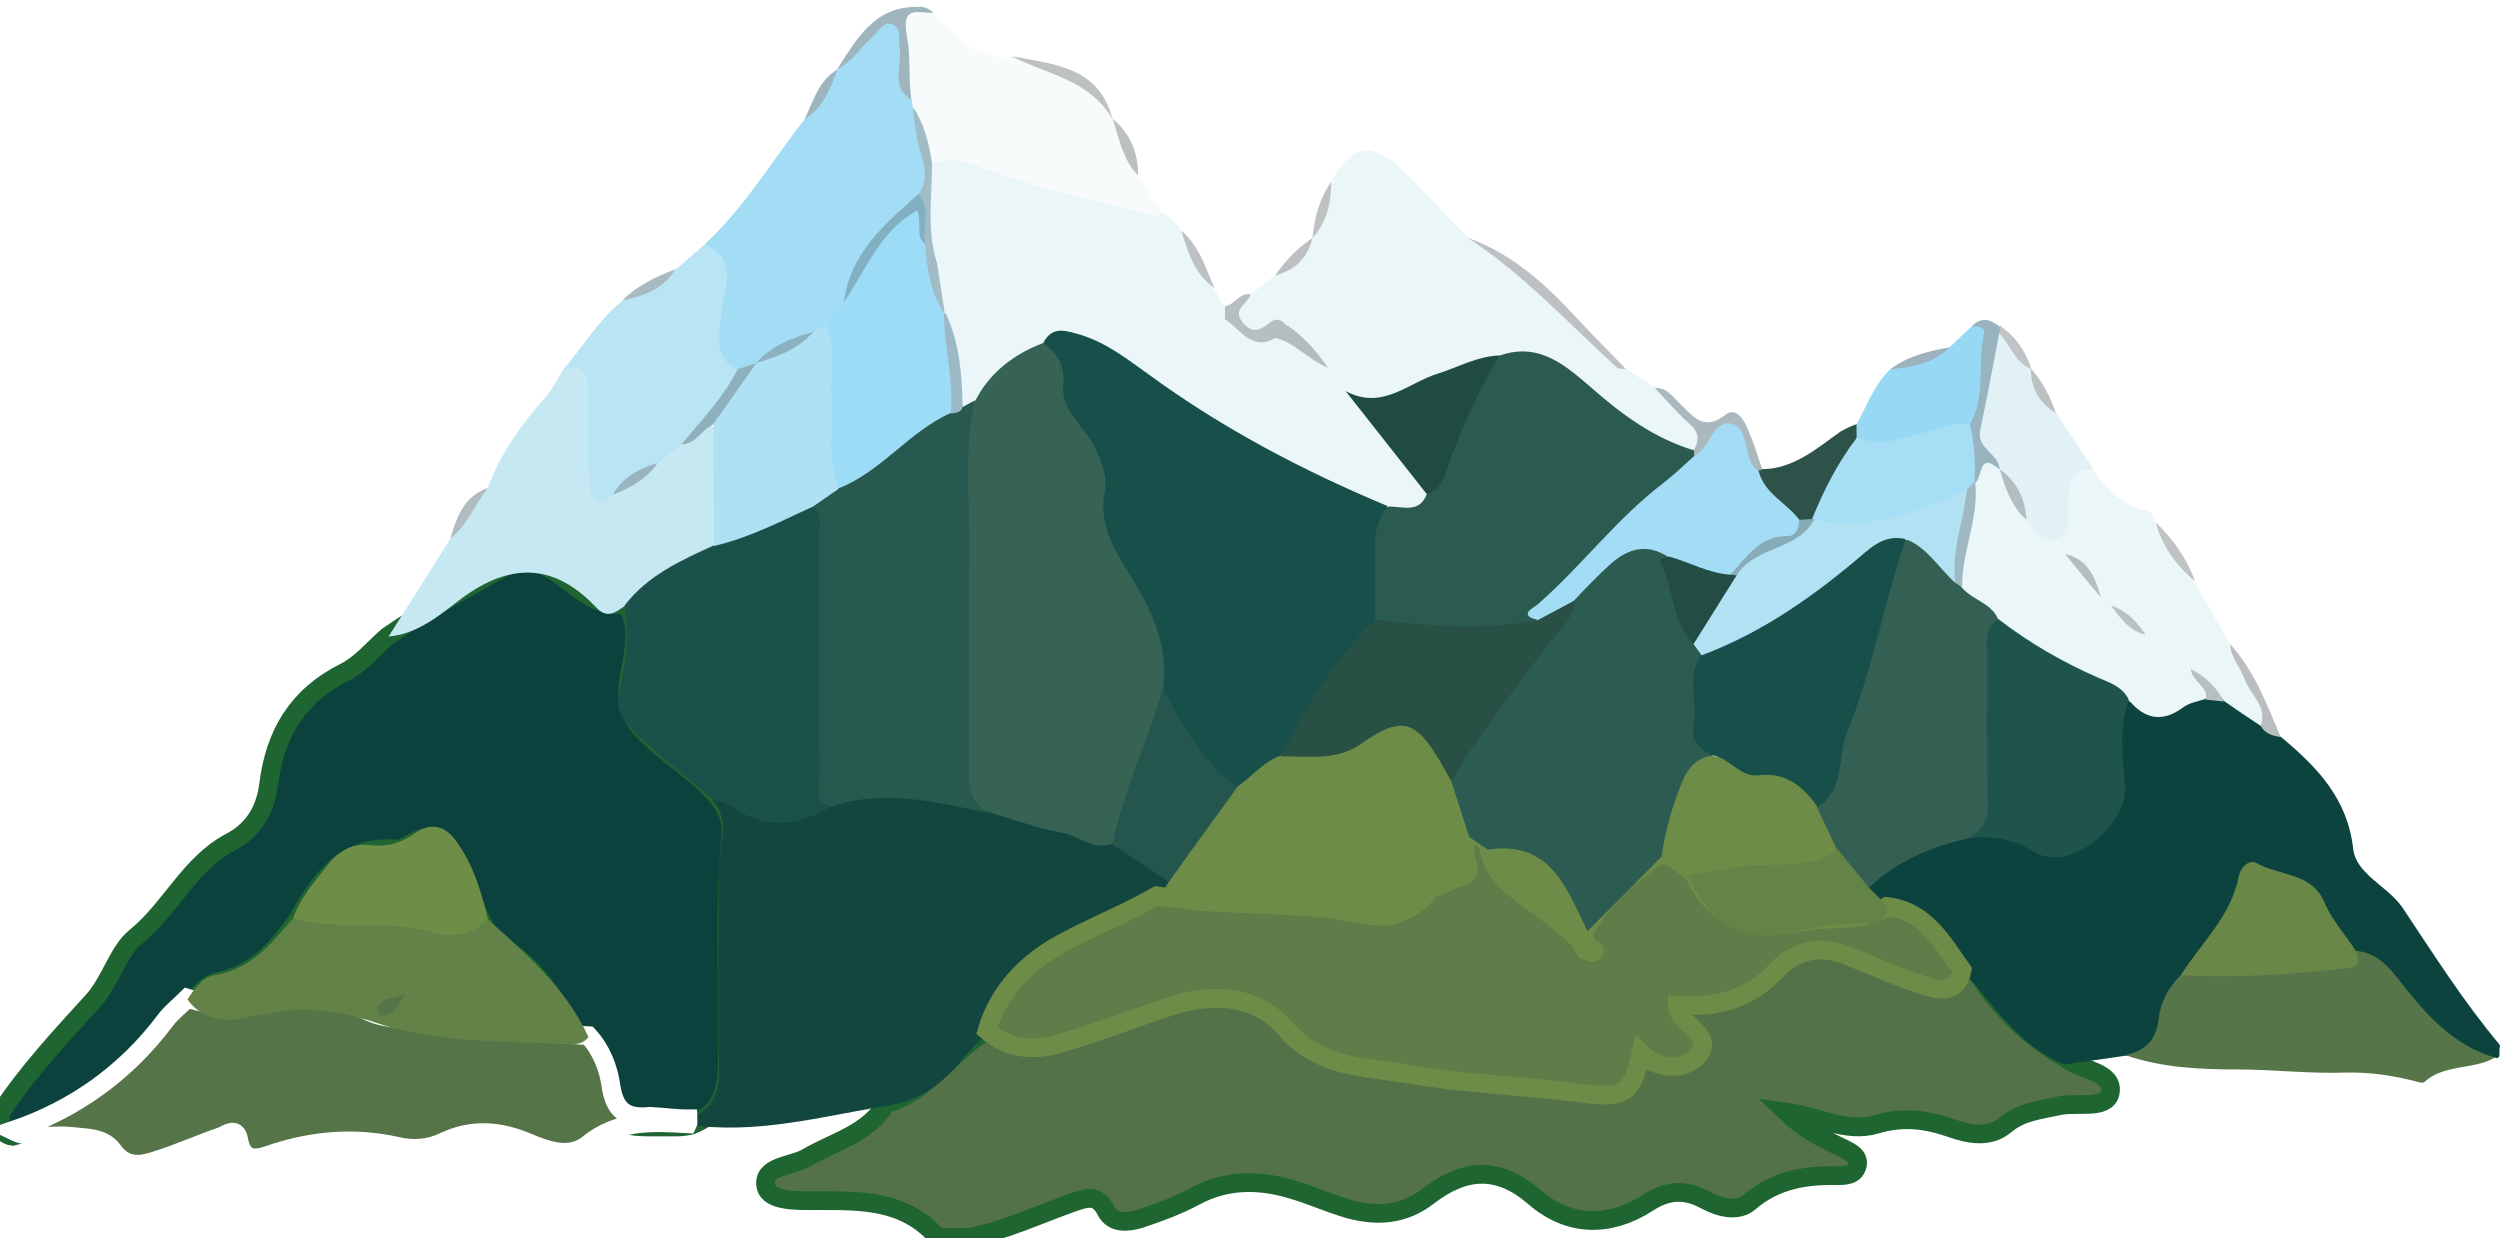 <svg version="1.1" id="mountainView" xmlns="http://www.w3.org/2000/svg" x="0px" y="0px" viewBox="0 0 400.2 198.2">
	<style>
		.mt-path-1 {fill:#537248;}
		.mt-path-1:hover {
		fill:#27594f; 
		transition: all 0.6s;
		}
		
		.mt-path-2 {fill:#0B423D;}
		.mt-path-2:hover {
		fill:#27594f; 
		transition: all 0.6s;
		}

		.mt-path-3 {fill:#13463F;}
		.mt-path-3:hover {
		fill:#27594f; 
		transition: all 0.6s;
		}

	</style>


<!-- interaction on -->
<path class="mt-path-1" style=" stroke: rgb(31, 101, 49);stroke-width: 3px;" d="M155.1,198.1c-1.7,0-3.3,0-5,0c-5.3-6.1-12.3-5.9-19.5-5.9c-2.8,0-7.5,0.2-8-2.3c-0.6-3.3,4.2-3.2,6.6-4.6c4.4-2.6,9.8-3.8,12.6-8.6c7-1.9,10.5-8.7,16.6-11.9c6.3,2.6,12.4,1.2,18.4-1.2c4-1.6,8.1-3,12.3-4.1c6.4-1.8,12.7-0.7,17.2,4c5.2,5.4,11.7,6.1,18.1,7.1c10,1.5,20.2,2.1,30.2,3.1c1.8,0.2,4.5,0.7,5-1.1c1.4-4.3,3.9-4.7,7.9-3.9c2.6,0.5,3.5-1,2-3.7c-2.7-4.7-2.6-4.7,2.6-5.4c4.2-0.5,8.1-1.9,11.2-5c4.2-4.2,9-4.7,14.2-2.2c3.2,1.5,6.6,2.3,9.9,3.6c2.2,0.9,4.2,0.7,6.1-0.8c2.9-0.7,3.7,1.7,4.9,3.3c3.4,4.6,7.6,8.3,12.6,11.1c2.4,1.8,7.4,2,6.8,5.3c-0.5,2.8-5.3,1.5-8.1,2.1c-3.1,0.7-6.1,0.9-8.7,3.1c-2.5,2.1-5.8,1.5-8.6,0.5c-4-1.4-7.8-1.9-12.1-0.6c-4.7,1.4-9.3-1.3-14.4-2c2.8,2.7,5.9,4.3,9.1,5.8c1.2,0.6,2.7,1.3,2.3,2.8c-0.4,1.6-2,1.6-3.3,1.6c-5.1-0.1-9.8,0.7-13.9,4.2c-1.9,1.7-4.9,0.9-7.1-0.3c-3.3-1.8-6.1-1.6-9.3,0.5c-6.1,3.9-12.6,3.8-18.1-1c-5.9-5.1-11.3-4.5-17-0.1c-3.9,3-8.2,3.3-12.8,2c-3.1-0.9-5.9-2.2-9-3.1c-5.3-1.6-10.5-1.6-15.5,1.1c-2.8,1.5-5.8,2.6-8.8,3.6c-2,0.6-4.3,0.8-5.4-1.2c-1.4-2.9-3.3-2.1-5.4-1.4C166.1,194.5,160.8,197,155.1,198.1z"/>
<path class="mt-path-2" style="stroke: rgb(31, 101, 49); stroke-width: 3px;" d="M0.1,178.1c4.3-6.5,9.6-12.2,14.8-17.9c2.8-3.1,4-7.9,6.7-10.1c5.7-4.6,8.7-11.8,15.3-15.3c3.7-1.9,5.6-5.2,6.1-9.2c1-8.1,4.6-14.2,12.2-18c2.6-1.3,4.6-3.8,6.8-5.7c5.7-4,11.8-7.2,17.8-10.6c3.4-2,6.4-1.7,9.6,0.6c3.3,2.3,6.3,5.6,10.9,4.8c2.4,4.1,0.9,8.4,0.3,12.4c-0.5,3.4,0.2,5.6,2.5,8c3.9,4.1,9.1,6.8,12.5,11.4c1,1.6,1.6,3.3,1.4,5.2c-1.2,12.5-0.3,24.9-0.6,37.4c-0.1,4.2-1.5,7.4-5.7,9c-1.5,0.4-2.9,0.3-4.4,0.3c-7.7,0.1-8-0.1-10.5-7.6c-0.6-1.9-1.5-3.7-2.4-5.4c-3.8-5.7-6.6-12.2-13.1-15.8c-1.6-0.9-2.4-2.7-3.3-4.3c-1.6-3.3-2.3-6.9-4.1-10.1c-1.7-2.9-3.8-4.1-6.9-2.3c-0.9,0.5-1.8,1.1-2.8,1c-8.5-0.6-12.1,5.4-15.7,11.5c-3.2,4.5-6.6,8.5-12.5,9.7c-1.9,0.4-3.2,2.2-4.6,3.6c-3.4,3.2-5.8,7.2-9.3,10.3c-5.6,5-11.6,9.2-19.1,10.9c-1.1-0.1-1.7-1-2.2-1.8C0.1,179.4,0.1,178.8,0.1,178.1z"/>
<path class="mt-path-3" d="M185.1,144.1c-3.5,3.2-7.4,5.5-12.2,7c-6.9,2.1-10.4,8.9-14.8,14.1c-1.4,1.6-3,3-4.3,4.7c-3.1,3.7-6.8,6.4-11.7,7.1c-10.6,1.7-21.1,4.7-32.1,3c-0.3-0.2-0.4-0.4-0.3-0.5c0.1-0.2,0.2-0.3,0.3-0.3c4-1.4,5.2-4.2,5.1-8.4c-0.2-10.6-0.1-21.2,0-31.8c0-3.7,1.9-7.5-1-10.9c1.2-1.1,2.6-0.6,3.7,0.1c5.3,3.3,10.4,2.1,15.5-0.2c8.3-3.3,16.4-1.1,24.5,0.8c6.9,1.3,13.5,4.1,20.3,5.7c3.4,1.7,7.4,2.7,9.5,6.4C187.6,142.5,186.8,143.7,185.1,144.1z"/>
<!-- end interaction on -->

<path style="fill:#0D433E;" d="M400.1,169.1l-0.3,0.3l-0.4-0.1c-4.8,0.7-7.5-2.8-10.7-5.3c-4.2-3.4-6.3-9.1-11.9-11c-2.2-1.4-3.4-3.6-4.5-5.8c-1.9-3.9-5.1-5.8-9.1-6.9c-1.9-0.5-3.7-0.3-4,1.6c-1.3,6.2-6.1,10.1-9.3,15c-1.2,2-2.6,3.9-2.9,6.2c-0.6,4.1-2.8,6-6.8,5.9c-3.2,0.5-6.5,0.9-9.7,1.4c-7.3-2.9-11.3-9.5-16.3-15c-1.6,0.2-2.3-1.1-3-2.2c-2.2-3.7-5.6-5.8-9.5-7.2c-1.6-0.9-3-2-3-4.1c2.4-4.9,7.7-5.6,11.9-7.8c1.4-0.7,3.1-0.9,4.8-1.1c3.5-0.4,6.8,0.4,10.1,1.7c6.7,2.7,13.1-1.9,13.5-9.1c0.2-4.5-1.4-9.2,1.3-13.5c4.4,1.4,8.6,0.9,12.8-1c1-0.1,1.9,0,2.8,0.3c2.4,0.9,4.4,2.5,6.5,4c1,0.9,1.8,2,2.9,2.7c5.6,4.7,10.5,9.7,11.4,17.8c0.5,4.1,5.5,5.9,7.9,9.4c5,7.5,9.8,15.1,15.6,22C400.1,167.8,400.1,168.4,400.1,169.1z"/>
<path style="fill:#EBF6F8;" d="M200.2,47.1c1.3-1,2.6-2,3.9-3c2.4-1.6,4.4-3.6,6-6l0,0c1.4-2.9,2.1-6,3-9c3.7-6.8,7.2-6.6,13.7,0.4c2.7,2.9,5.4,5.7,8.2,8.5c10.4,4.7,16.7,14.3,25.3,21.1c1.6,1,3.1,2,4.7,2.9c2.5,1.6,4.4,3.9,6.5,6c1.6,1.6,1.6,3.1-0.4,4.5c-7.3-0.5-12.3-5.3-17.4-9.7c-3.9-3.4-8-6-13.5-5c-5.4,1.1-10.5,3.1-15.5,5.4c-2.1,1-4,2.1-6.9,0.3c3.6,6.1,10,9.3,10.8,16.2c-1.3,2.6-3.6,2.6-6,2.4c-5.3-1.5-10.1-4.1-15.1-6.5c-10.8-5.3-20.6-12.1-30.6-18.7c-2.7-1.8-5.8-3.6-9.3-1.4c-4.8,1.8-8.1,5.5-11.4,9.2c-0.9,0.5-1.9,1-2.7-0.1c-1.3-4.8-1.4-9.9-3.3-14.6c-0.4-2.6-1.7-5.2-0.9-8c3.1-5.5,3.7-5.9,9.4-4c10.6,3.5,21.5,5.8,32.1,9.5c1.7,0.6,3.5,1,5,2.2c2.7,1.2,4.2,5.6,8.3,3.3c2.3-0.2,3.6,1.9,4.7,2.4c-0.8-0.2-1.7-1.9-3.2-2.5c-0.8-0.3-1.6-0.4-2.3,0c-2.5,1.4-4.1,0-5.2-1.9C196.7,48.9,199,48.2,200.2,47.1z"/>
<path style="fill:#EBF6F8;" d="M361.9,116.2c-2-1.3-3.9-2.6-5.9-4c-0.2-0.3-0.4-0.6-0.7-0.7c-1.1-0.4-1.6-1.5-2.5-2.1c0.7,0.8,1.2,1.6,0.2,2.5c-1.2,0.4-2.6,0.6-3.6,1.4c-3.3,2.4-6.1,1.8-8.6-1.2c-7.5-3.6-15.3-6.7-21.7-12.3c-1.8-2.3-5.2-3.1-6.1-6.3c-0.5-5.3,1.9-10.3,2-15.5c1.4-1.6-0.4-6.9,4.8-4.1c0.4,0.3,0.7,0.7,0.9,1.1c1.5,2.5,2.3,5.4,4.4,7.6c3.6,2.5,3.9,2.4,4.7-1.8c0.5-2.8-0.3-7.2,5.2-5.6c2.2,3.1,4.8,5.7,8.7,6.6c0.9,0.2,1.2,1.1,1.3,1.9c1.9,3.3,4,6.5,6.3,9.5c1.9,3.3,3.8,6.6,5.7,9.9c2.1,3.5,3.8,7.3,5.6,10.9C363.1,114.8,364.3,116.2,361.9,116.2z"/>
<path style="fill:#A2DDF5;" d="M112.9,39c6.3-5.8,10.7-13.3,15.9-19.9c2.3-2.3,3.1-5.7,5.3-8l0,0c1.7-2.3,3.8-4.2,5.8-6.2c1-1,1.8-2.7,3.7-1.7c1.5,0.8,1.6,2.4,1.8,3.9c0.3,2.9-0.4,6,1.4,8.7c0.2,0.5,0.4,1,0.5,1.5c0.3,4.6,3.1,9,1.1,13.7c-3.3,3.9-7.6,6.8-10.1,11.5c-0.9,1.8-1.8,3.5-2.2,5.5c-0.6,1.9-2,3.2-3.4,4.5c-0.7,0.6-1.5,1.1-2.4,1.5c-3,1.1-5.8,2.5-8.4,4.3c-0.4,0.3-0.8,0.5-1.3,0.7c-1.2,0.5-2.4,0.9-3.7,0.4c-3.8-2.1-3.5-5.6-2.8-9.1C114.9,46.4,114.9,42.6,112.9,39z"/>
<path style="fill:#C5E8F3;" d="M100,97c-1.5,1.1-2.9,2.1-4.6,0.2c-7.1-7.5-14.4-7-22.3-0.8c-3.1,2.4-6.5,5.1-10.9,5.5c3.3-5.2,6.6-10.4,9.9-15.7c2-2.8,3.1-6.1,6-8.1c2-5.5,5.3-10.1,9.2-14.5c1.2-1.3,1.9-3,2.9-4.5c3.6-2.6,4.7-0.3,5.1,2.8c0.5,3.8,0,7.6,0.2,11.4c0.1,1.8-0.7,4.2,2.1,4.9c2.9-0.8,4.9-2.7,7-4.7c1.4-1.3,2.8-2.7,4.5-3.5c2-0.1,3.5-4,5.9-0.8c1,5.6,0.6,11.2,0.3,16.8c-0.2,1.2-0.7,2.4-1.8,2.9C108.8,91.2,104.8,94.8,100,97z"/>
<path style="fill:#F8FBFC;" d="M146.1,17.2c0-0.4-0.1-0.8-0.1-1.1c-2.7-4-1.1-8.7-1.6-13c-0.3-2.6,3.2-1.2,5-0.9c3.6,3.3,6.8,7.5,12.5,6.9c2.8,0.9,5.5,1.8,8.3,2.5c4,1.1,6,4.3,7.9,7.5l0,0c2,2.7,2.8,6,4.1,9.1c1.3,2,2.6,4,3.9,6c-0.3,2.6-2.1,1.4-3.4,1.2c-8-1.6-15.8-3.8-23.5-6.3c-3.3-1.1-6.6-2.1-10-2.5C147.4,23.7,147.5,20.2,146.1,17.2z"/>
<path style="fill:#B8E4F4;" d="M109.1,71.1c-1.3,1-2.6,2-3.8,3c-2.4,1.7-5,3.2-7.2,5.1c-3.4,3.2-3.5-0.6-3.7-2c-0.4-4.9-0.4-9.8-0.3-14.7c0.1-3-0.9-4.4-4-3.3c3.2-3.6,5.6-7.9,9.5-11c3-1.3,5.9-2.8,8.5-5c1.6-1.4,3.2-2.7,4.7-4.1c5.6,2.5,3,7.2,2.7,11.1c-0.3,3.5-1.4,6.9,2.6,9C117.8,65.1,113,67.7,109.1,71.1z"/>
<path style="fill:#EBF6F8;" d="M149.2,26.1c2.2-0.7,4.2-0.7,6.6,0.2c9.5,3.8,19.6,5.9,29.5,8.4c0.2,0,0.5-0.4,0.7-0.6c1.3,0.6,2.3,1.6,3,2.9c2,2.9,2.8,6.5,5.3,9.2c0.6,1,1.1,1.9,1.7,2.9c0.6,0.7,0.6,1.4,0,2.1c-9.1-4.2-18.9-5.7-28.3-9c-2.5-0.9-5.2-1.1-7.6-2.2c-4-1.8-7.6-2.5-10.2,2.2c-2.6-1.7-2.4-4.5-2.3-7C147.9,32,148.3,29,149.2,26.1z"/>
<path style="fill:#E1F1F5;" d="M335.1,75.1c-4.3,0-3.9,3.1-4,5.9c0,2.2,0.2,4.7-2.3,5.4c-2.2,0.6-3.3-1.7-4.4-3.2c-1.4-2.7-2.4-5.6-4.3-8.1l0,0c-5.5-3.2-4.8-8.1-3.1-12.9c1-3,0-6.3,2-9c4-0.1,3.8,4.3,6.2,5.9l0,0c0.8,2.7,2.3,4.9,4,7.1C331.1,69.1,333.1,72.1,335.1,75.1z"/>
<path style="fill:#97D9F5;" d="M297.2,67.9c1.7-3,2.8-6.3,5.4-8.8c3.2-1.2,6.5-1.9,9.5-3.5c1.2-1.2,2.4-2.3,3.7-3.5c1.9-0.8,2.8-0.3,2.6,1.8c-0.4,4.9-0.5,9.9-2.5,14.5c-5.9,1.6-11.5,4.9-18,2.8C296.5,70.4,296.8,69.1,297.2,67.9z"/>
<path style="fill:#2C5249;" d="M297.2,67.9c0,0.7,0,1.5,0,2.2c-1.1,5.1-4.2,9.1-6.9,13.3c-0.7,0.4-1.4,0.5-2.2,0.5c-3.7-1.8-6.9-4.1-7.3-8.7c0.4-0.5,0.8-0.5,1.2-0.1c5.1,0,8.8-3.3,12.6-6C295.5,68.6,296.3,68.2,297.2,67.9z"/>
<path style="fill:#BEC1C3;" d="M260.3,59.1c-0.5-0.1-1.1,0-1.4-0.2c-7.8-7.1-15-15-23.9-20.8c7.1,2.5,12.4,7.4,17.4,12.8C255,53.7,257.7,56.4,260.3,59.1z"/>
<path style="fill:#97B4BF;" d="M315.2,68.2c2.8-4.6,1.3-10,2.4-14.9c0.2-1-1.1-1-1.9-1.1c1.4-1.5,2.9-1.1,4.3,0c0.5,0.4,0.5,0.9,0,1.3c-1,5.1-1.9,10.2-3,15.3c-0.7,3.1,3.1,3.8,3.1,6.4c-3.4-3.1-2.7,1.2-3.9,2.1c-0.2-0.2-0.4-0.4-0.6-0.5C314.8,73.9,313.7,71.1,315.2,68.2z"/>
<path style="fill:#9FB5BE;" d="M149.4,2.1c-2.6-0.1-5.2-1.2-4.2,3.8c0.6,3.1,0.2,6.7,0.7,10.1c-3.5-2.2-1.4-5.7-1.9-8.6c-0.2-1.3,0.3-2.9-1.1-3.5c-1.5-0.6-2.2,1.1-3.1,1.9c-2,1.7-3.4,4.1-5.8,5.3c3.1-4.8,5.9-10,12.7-10C147.8,1,148.8,1.3,149.4,2.1z"/>
<path style="fill:#ABB9BF;" d="M282.1,75.1l-0.3,0.2l-0.4-0.1c-2.5,0.5-2.5-1.8-3-3.1c-1-2.7-2.1-3.3-4-0.8c-0.8,1-1.6,2.2-3.2,2c-0.3-0.3-0.4-0.5-0.3-0.8c0.1-0.3,0.2-0.4,0.2-0.4c1-1.6,0.9-2.9-0.7-4.3c-2-1.8-3.7-3.8-5.5-5.7c1.9-0.1,2.9,1.4,4,2.5c2.1,1.9,3.7,4.6,7.3,1.8c1.6-1.3,2.9,0.6,3.6,2.3C280.7,70.8,281.4,73,282.1,75.1z"/>
<path style="fill:#B7BEC0;" d="M196.1,51.1c0-0.7,0-1.4,0-2.1c1.6-0.2,2.3-2.2,4.1-1.9c-0.4,1.5-3.1,2.4-1.2,4.6c1.7,2,3,0.9,4.5-0.2c0.9-0.7,1.8-0.2,2.5,0.7c-0.1,1.2-1.3,1.3-2,2C200.3,56.2,198.6,52.7,196.1,51.1z"/>
<path style="fill:#BDC1C2;" d="M178.1,19.1c-3.6-6.3-10.5-7.2-16.2-10.1C168.7,10.3,175.9,10.6,178.1,19.1z"/>
<path style="fill:#BBBEC0;" d="M361.9,116.2c1.1-3.1-1.6-4.9-2.5-7.3c-0.7-2-2.3-3.6-2.4-5.8c3.9,4.3,5.9,9.7,8.1,14.9C363.9,117.8,362.6,117.5,361.9,116.2z"/>
<path style="fill:#C0C3C4;" d="M351.4,93.1c-3-2.6-5.3-5.6-6.3-9.5C347.9,86.4,350.1,89.4,351.4,93.1z"/>
<path style="fill:#BDC1C3;" d="M194.4,46.1c-3.2-2.2-4.2-5.7-5.3-9.2C192,39.4,193,42.9,194.4,46.1z"/>
<path style="fill:#BDC0C1;" d="M182.2,28.1c-2.5-2.5-3-5.9-4.1-9.1C181,21.4,182.2,24.5,182.2,28.1z"/>
<path style="fill:#B1BCC0;" d="M78.1,78.1c-2.1,2.7-3.3,6-6,8.1C73.1,82.8,74.2,79.5,78.1,78.1z"/>
<path style="fill:#9EB5BF;" d="M134.1,11.1c-1.2,3-2.3,6.2-5.3,8C130.2,16.2,131,12.9,134.1,11.1z"/>
<path style="fill:#9DB2BC;" d="M312.1,55.6c-2.6,2.6-6,3.2-9.5,3.5C305.4,57,308.7,56.2,312.1,55.6z"/>
<path style="fill:#A8B9C0;" d="M108.1,43.1c-1.9,3.2-5.1,4.3-8.5,5C102,45.7,105,44.3,108.1,43.1z"/>
<path style="fill:#BFC2C3;" d="M213.1,29.1c0,3.4-0.7,6.5-3,9C210.4,34.9,211.2,31.8,213.1,29.1z"/>
<path style="fill:#BCC0C1;" d="M210.1,38.1c-0.8,3.2-2.8,5.2-6,6C205.8,41.7,207.7,39.7,210.1,38.1z"/>
<path style="fill:#C0C4C6;" d="M320.1,53.4c0-0.4,0-0.8,0-1.3c2.5,1.7,4.2,4.1,5.1,7C322.5,58,321.8,55.2,320.1,53.4z"/>
<path style="fill:#BBC0C1;" d="M329.1,66.1c-2.7-1.6-4-4-4-7.1C327,61.1,328.2,63.5,329.1,66.1z"/>
<path style="fill:#5E7D48; stroke: rgb(108, 140, 71); stroke-width: 3px;" d="M302.1,145.1c6.2,0.8,8.8,5.7,12,10.2c-0.8,4.1-4,3.1-6.3,2.4c-4.1-1.3-8-3.1-12-4.7c-4.3-1.7-8.1-1.1-11.4,2.3c-4.2,4.6-9.6,6.1-15.9,5.6c0,3.2,6.7,4.9,2.9,8.5c-2.1,1.9-5.9,1.9-8.7-0.8c-1.4,6.6-2.9,7.3-9.5,6.4c-9.3-1.2-18.8-1.5-28.1-3.1c-6.7-1.2-13.9-0.9-19.3-7.2c-4.7-5.5-11.7-5.8-18.5-3.6c-6,2-11.8,4.3-17.9,6c-4,1.2-8,0.8-11.4-2.1c1.9-6.5,6.5-11,12-14c5-2.7,10.3-4.8,15.2-7.6c11.7,1.9,23.6,0.8,35.2,3.2c2,0.4,3.6-0.3,5-1.6c1.4-1.2,2.7-2.7,4.5-3.1c4.1-1,4.9-3.9,4.6-7.5c1.6-1.7,2.7-0.3,3.7,0.8c0.4,2.8,1.8,5,3.9,6.7c4.2,3.4,9,6.2,12.4,10.5c0.5,0.4,1-0.6,0.6-0.1c-0.1,0.1-0.2,0-0.4-0.3c-0.9-0.9-1.3-1.9-1-3.2c3-5.1,7.3-8.9,12.2-12.2c1.9,0.5,3.4,1.8,5,3c0.4,0.5,0.1-0.2,0.3,0.3c4,8.9,11.5,8.8,19.3,7.4C294.5,146.8,298.6,147.6,302.1,145.1z"/>
<path style="fill:#557448; stroke: white ;stroke-width: 3px;" d="M110.1,179.1c0,0.3,0.1,0.6,0,0.8c-5.6-0.3-11.1-0.7-16,3.3c-2.9,2.3-6.5,1-9.6-0.3c-4.5-1.9-8.9-2.3-13.5-0.1c-2.3,1.1-4.9,1.3-7.4,0.7c-6.7-1.5-13.2-1-19.7,1.1c-2.1,0.7-5,2-5.7-2.2c-0.4-2.1-1.9-0.8-2.7-0.5c-3.5,1.2-6.8,2.7-10.3,3.8c-2.6,0.9-5.1,1.3-7.1-1.5c-1.6-2.2-4.4-2-6.8-2.3c-3.1-0.3-6.3,0.6-9.3-0.9c10-3.4,18.2-9.3,24.5-17.7c1-1.3,2.3-2.3,3.5-3.5c5.2,1.7,10.3,1.6,15.6,0.2c4.2-1.1,8.6-0.8,12.6,1.5c2.7,1.6,5.7,1.5,8.7,1.9c9.1,1.2,18.2,1.8,27.3,2.4c2.1,2.3,3.2,5.2,3.6,8c0.6,4.1,2.5,5.3,6.3,4.9C106.1,178.8,108.1,179.1,110.1,179.1z"/>
<path style="fill:#1A514B;" d="M133.1,129.1c-5.2,3-10.5,3.9-15.8,0.1c-0.9-0.6-2.1-0.8-3.2-1.2c-4.3-3.8-8.9-7.2-13-11.3c-2.2-2.2-2.6-4.2-1.8-7c1.2-4.2,1.2-8.5,0.7-12.8c3.7-4.8,9-7.2,14.3-9.6c5.3-3.2,10.5-6.8,17.1-6.2c1.7,2.4,1.2,5.1,1.3,7.7C132.9,102.3,132.2,115.7,133.1,129.1z"/>
<path style="fill:#638247;" d="M94.2,166c-1.1,1.5-2.7,1.1-4.1,1.1c-10.1-0.4-20.5-0.2-30-3.4c-7.3-2.5-13.6-2.6-20.7-0.8c-3.3,0.8-7,0.4-9.4-2.9c1.1-1.7,2.4-3.6,4.3-3.9c5.8-0.9,9.1-5,12.5-9c5.4-1.2,10.8-0.5,16.1,0c5.1,0.5,10.1,1.4,15.1,0C84.3,152.7,90.6,158.2,94.2,166z"/>
<path style="fill:#6E8D47;" d="M78.1,147.1c-2.7,2.9-5.9,3-9.5,2c-7.1-2-14.6,0-21.7-2.1c1.2-3.3,3.5-5.9,5.6-8.6c1.7-2.2,4-3.5,6.9-3.1c2.6,0.3,4.9-0.4,7-1.9c3-2.1,5.3-0.9,7,1.8C75.9,138.8,77.1,143,78.1,147.1z"/>
<path style="fill:#567548;" d="M377.1,152.2c3.3,0.3,5.2,2.4,7.1,4.9c4.1,5.2,8.4,10.2,15.2,12.2c-3.5,2-8.1,1-11.3,3.9c-0.2,0.2-0.7,0.1-1,0c-3.9-1-7.5-1.6-11.8-1.5c-5.5,0.2-11.5-0.5-17.1-0.5c-6.2,0-12.2-0.3-18-2.3c3.3-0.7,5-2.4,5.4-6.1c0.3-2.4,1.6-4.9,3.6-6.8c4.1-0.4,8.2-0.5,12.1-2.1c1.6-0.7,3.2,0.1,4.8,0.4C370,155,373.9,155.4,377.1,152.2z"/>
<path style="fill:#336053;" d="M314.1,94.1c1.7,2,4.7,2.4,5.8,5.1c-0.5,9.6-0.2,19.1-0.3,28.7c0,3.2-0.5,6-4.5,6.3c-6,1.4-11.5,3.6-16,8c-3.5-0.4-4.1-3.7-5.9-5.7c-1.1-2.5-3.2-4.6-2.5-7.7c3.5-8.6,6.3-17.3,8.1-26.4c1.1-5.6,3.9-10.5,5.5-15.8c5-1.2,6.6,2.7,8.8,5.8C313.4,92.9,313.6,93.6,314.1,94.1z"/>
<path style="fill:#1F544D;" d="M315.1,134.1c2.2-1.1,3.2-2.7,3.1-5.4c-0.2-8.1-0.1-16.2-0.1-24.3c0-1.9-0.4-4.1,1.8-5.3c4.9,3.8,10.3,6.9,16,9.4c1.9,0.8,4,1.5,4.9,3.6c-1.7,4.5-1,9.3-0.6,13.8c0.5,5.7-8.6,14.2-14.7,10.4C322.4,134.3,318.8,133.8,315.1,134.1z"/>
<path style="fill:#698847;" d="M377.1,152.2c0.6,1.2,0.7,2.5-0.9,2.7c-9,1.1-18,1.7-27.1,1.2c3.3-5.2,8.1-9.5,9.3-15.9c0.2-1.2,1.6-2.8,2.9-2c3.7,2.1,8.9,1.4,10.9,6.5C373.4,147.4,375.5,149.7,377.1,152.2z"/>
<path style="fill:#648347;" d="M294.2,136c1.6,2,3.3,4,4.9,6c1,1,2,2,3,3c-0.1,1.7-1,3-2.8,2.9c-4.2-0.4-8.4,0.4-12.3,1.3c-8.8,2-13.5-2-16.9-9.2c1-1.6,2.5-2.1,4.2-2.2C281,137.3,287.5,136.2,294.2,136z"/>
<path style="fill:#B7BFC1;" d="M353.1,112c0.5-2.1-2.1-2.7-2.4-4.9c2.5,1.3,4.2,3,5.3,5.2C355,112.2,354,112.1,353.1,112z"/>
<path style="fill:#174F4A;" d="M167,54.9c1.5-2.9,3.8-1.9,6-1.3c4.2,1.3,7.6,4,11.1,6.5c11.8,8.6,24.6,15.3,38,20.9c-0.7,5.7-0.3,11.4-1,17.1c-5,7.8-11,15.1-15.4,23.4c-2.6,1.7-4.5,4.6-7.9,5.2c-6.7-3.8-10.2-10.1-12.7-17c0.2-6.6-2.6-12.1-5.8-17.6c-2.6-4.4-4.8-9.1-3.9-14.5c0.4-2.3-0.6-4.3-2-6C169.5,66.7,168.6,60.7,167,54.9z"/>
<path style="fill:#376354;" d="M167,54.9c2.3,1.7,3.5,3.7,3.2,6.7c-0.4,4.2,3.4,6.6,5,9.9c1.2,2.5,2.1,4.6,1.6,7.5c-0.9,4.9,1.6,9.1,4,12.9c3.5,5.6,6.3,11.3,5.4,18.1c1,6.6-3.4,11.9-4.7,17.9c-0.6,2.5-1.2,5.2-3.3,7.1c-3.1,1.3-5.4-1.2-8.2-1.7c-4-0.7-7.9-2.2-11.8-3.3c-4.1-1.1-4.5-4.3-4.5-7.8c0-15.6,0.2-31.3-0.1-46.9c-0.1-4.1,0-7.9,2.6-11.3C158.5,59.6,162.3,56.7,167,54.9z"/>
<path style="fill:#27594F;" d="M156.1,64.1c-1.9,8.1-0.8,16.2-0.9,24.4c-0.2,11.6,0,23.3-0.1,34.9c0,2.9,0.5,5.2,3.1,6.7c-8.3-1.6-16.5-3.9-25-1c-3.1-0.6-1.9-3.1-2-4.9c-0.1-12.7,0-25.3-0.1-38c0-1.7,0.7-3.7-1-5.2c0-2.5,2.4-2.6,3.8-3.7c6.5-3,10.7-9.4,17.6-11.7c0.8-0.4,1.7-0.6,2.7-0.5C154.8,64.8,155.4,64.4,156.1,64.1z"/>
<path style="fill:#2B5B50;" d="M220.1,99.1c0-3.8,0.1-7.5,0-11.2c-0.1-2.6,0.4-4.8,2.1-6.8c2.2-0.1,5,1.2,6.2-2c2.6-5.4,4.5-11.1,7.1-16.5c1.1-2.3,2.4-4.3,4.6-5.7c6.4-2.2,10.6,1.7,14.8,5.3c4.9,4.3,10,8,16.3,9.9c0,0.3,0,0.6,0,0.9c-0.3,2-1.7,3.2-3.2,4.3c-7.3,5.3-12.3,13-19.4,18.5c-1.6,1.2-2.5,2.9-3,4.8c-7.4,2.1-15,0.1-22.4,0.6C221.8,101.3,220.6,100.5,220.1,99.1z"/>
<path style="fill:#1F4B43;" d="M240.1,56.9c-3.3,5.3-5.8,11-8,16.8c-0.8,2-1,4.6-3.7,5.4c-4.3-5.5-8.7-11-13-16.5c5.9,3.2,10.1-1.4,14.8-2.8C233.4,58.8,236.5,57,240.1,56.9z"/>
<path style="fill:#A2BCC6;" d="M149.2,26.1c0,5.4-0.9,10.8,0.8,16c0.4,2.6,0.8,5.2,1.2,7.8c-0.2,0.1-0.5,0.2-0.7,0.4c-3.5-3-3.2-7.3-3.8-11.3c-0.1-2.7,0.3-5.3,0.4-8c2.2-3.3-0.1-6.3-0.4-9.5c-0.1-1.4-0.6-2.9-0.5-4.3C148,19.9,148.7,23,149.2,26.1z"/>
<path style="fill:#9CBAC6;" d="M154.1,65.2c-0.3,0.9-1.2,0.9-1.9,1c-1.9-5.2-3.3-10.5-1.1-16c0,0,0.2-0.2,0.2-0.2C153.6,54.7,154,59.9,154.1,65.2z"/>
<path style="fill:#B3BCBF;" d="M204.1,54.1c0.4-0.9,1-1.6,2-2c2.3,1.6,4.3,3.6,6.5,6.8C209,57.3,207.1,54.7,204.1,54.1z"/>
<path style="fill:#9FB9C2;" d="M314.1,94.1c-0.4-0.3-0.7-0.6-1.1-0.8c-2.6-5.2-0.4-10,1.1-14.9c0.4-0.8,0.9-1.5,2-1.3c0,0,0.1,0.2,0.1,0.2C316.8,83,314,88.4,314.1,94.1z"/>
<path style="fill:#B4BDBF;" d="M330.6,88.7c3.1,0.7,4.6,2.8,5.7,6.9C333.8,92.7,332.2,90.7,330.6,88.7z"/>
<path style="fill:#B3BDBF;" d="M320.1,75.1c2.8,2,4.1,4.8,4.3,8.1C321.9,81,321,78,320.1,75.1z"/>
<path style="fill:#B8C1C3;" d="M343.5,101.6c-2.3-0.5-3.7-2.1-5.6-4.7C341,98,342.2,99.9,343.5,101.6z"/>
<path style="fill:#9DDCF6;" d="M151.1,50.1c0,5.4,1.6,10.6,1.1,16c-6.7,3-11.1,9.4-18,12.1c-1.6-0.9-2.2-2.5-2.3-4.1c-0.3-7.4-0.8-14.7,0.2-22.1c1-1.3,2-2.6,3-3.8c2.3-6.3,5.9-11.6,11.5-15.6c1.9,2.2,0.1,4.6,1.5,6.4C148.3,43,149,46.8,151.1,50.1z"/>
<path style="fill:#AFE1F4;" d="M132.1,52.1c1.8,3.6,0.8,7.4,1,11.1c0.3,5-0.7,10.1,1.1,15.1c-1.4,0.9-2.7,1.9-4.1,2.8c-5.2,2.4-10.2,5-15.8,6.3c0-6.5-0.1-12.9-0.1-19.4c1.3-4,3.4-7.6,7-9.9l0,0c2.8-2,6.3-3,9.1-5C130.8,52.8,131.5,52.4,132.1,52.1z"/>
<path style="fill:#82AFC1;" d="M148.1,39.1c-1.7-1.4-0.4-3.5-1.3-5.4c-6,3.3-8.1,9.5-11.7,14.6c1-7.8,6.6-12.5,12-17.3C149.1,33.5,147.6,36.4,148.1,39.1z"/>
<path style="fill:#8FB1BE;" d="M121.1,58.1c-2.3,3.3-4.7,6.6-7,9.9c-1.8,0.8-2.7,3.1-5,3.1c3.2-3.8,6.7-7.5,9-12C119.1,58.8,120.1,58.4,121.1,58.1z"/>
<path style="fill:#8CB1C0;" d="M130.2,53.1c-2.4,2.8-5.7,4-9.1,5C123.5,55.3,126.8,54.1,130.2,53.1z"/>
<path style="fill:#99B4BE;" d="M98.1,79.2c1.6-2.8,4.2-4.2,7.2-5.1C103.5,76.7,100.9,78.1,98.1,79.2z"/>
<path style="fill:#A5DEF5;" d="M316.1,77.1c-0.4,0.4-0.7,0.7-1.1,1.1c-0.4,0.5,0.2-0.1-0.2,0.4c-3.7,4.8-19,8-24.4,5.2c-0.1-0.2-0.2-0.5-0.3-0.8c1.9-4.6,4.1-9,7.2-13c3.8,1.7,7.2,0.1,10.9-0.8c2.3-0.5,4.6-1.7,7.2-1.2C316.1,71.1,316.2,74.1,316.1,77.1z"/>
<path style="fill:#A3DDF5;" d="M246.1,99.2c-3.2-0.7-0.5-2,0-2.4c7.1-6.2,12.7-13.8,20.2-19.5c1.7-1.3,3.2-2.8,4.8-4.2c2.6-1.2,3-5.7,5.9-5.3c2.9,0.5,2.1,4.7,3.7,6.9c0.2,0.3,0.5,0.4,0.8,0.6c0.9,3.8,4.6,5.2,6.6,8c1.3,1.8,0,3.2-1.3,3.4c-4.1,0.6-6.3,4.1-9.5,6c-3.7,0.6-6.8-1.1-10-2.5c-4-1.7-7.3-0.5-10.3,2.4c-1.4,1.4-2.7,2.8-4.2,4.2C250.6,98,248.8,99.9,246.1,99.2z"/>
<path style="fill:#87ABB9;" d="M277,92c2.6-2.8,4.7-6.3,9.3-6.2c1.2,0,1.7-1.4,1.7-2.6c0.7,0,1.3-0.1,2-0.1c0,0,0.5,0.1,0.5,0.1c0.2,1.8-0.5,3.7-2.1,4.1c-3.8,1-6.5,3.9-10,5.3C277.8,92.6,277.4,92.4,277,92z"/>
<path style="fill:#2C5C51;" d="M252,96.1c1.9-2,3.8-4,5.8-5.8c2.8-2.5,5.9-3.4,9.3-1.1c1.1,4.8,2.2,9.5,4.8,13.7c0.5,0.9,0.8,1.8,0.7,2.8c-0.1,5.1-1.2,10.3,1.7,15.1c-3.5,3.7-5.4,8.1-6.4,13c-0.3,1.3-0.7,2.5-1.9,3.3c-4,4-7.9,8-11.9,12c-2-0.6-2.7-2.4-3.4-4c-2.1-4.5-4.9-7.9-10.4-7.9c-0.8,0-1.6-0.4-2.1-1.2c-1-0.7-2-1.3-3-2c-2.6-2.2-3.3-5.3-3.8-8.5C236.4,114.4,244.8,105.6,252,96.1z"/>
<path style="fill:#6C8C47;" d="M232.3,125c1,3,1.9,6,2.9,9c0.1,0.6,0.1,1.4,0.4,1.9c1.6,3.2,1.3,5.5-2.7,6.3c-1,0.2-2.2,0.4-2.7,1c-6.7,8.7-15.2,3.2-23,2.9c-6.4-0.3-12.9,0.5-19.3-1.1c-1-0.2-2-0.1-2.7-1c0.7-1,1.4-2,2-3c2.7-5.7,5.6-11.3,10.9-15.1c2.4-1.6,4.2-4.1,7.1-5c5.9-1.3,11.6-3,17.2-5.5C226.7,113.6,231.3,118.4,232.3,125z"/>
<path style="fill:#6D8C47;" d="M266,137c0.6-4.2,1.8-8.3,3.4-12.1c0.8-1.9,2.2-3.6,4.6-3.9c4.8,0.4,9.5,1.7,13.9,3.7c1.8,0.8,3.2,2.3,3,4.6c1.1,2.3,2.1,4.5,3.2,6.8c-5.1,3.7-11.2,1.5-16.8,2.9c-2.3,0.6-4.9,0.5-7.3,1.1C268.6,139.3,266.8,138.8,266,137z"/>
<path style="fill:#6C8C47;" d="M238.2,136c10.1-1.5,12.6,6.3,15.9,13c0,1.4,2.7,2.8,0.4,4.2c-2,1.2-2.3-1.2-3.1-2.2c-3-4.3-8.7-5.4-11.6-9.7C238.8,139.7,236.2,138.6,238.2,136z"/>
<path style="fill:#24564E;" d="M198,126.1c-3.6,5-7.3,10-10.9,15.1c-3-2-6-4-9-6c1.6-8.7,5.8-16.5,8-25C189.3,116,192.5,121.9,198,126.1z"/>
<path style="fill:#557448;" d="M64.9,159.1c-1.2,2-1.9,3.5-3.9,3.5c-0.2,0-0.7-0.8-0.6-1.1C60.9,159.6,62.7,160,64.9,159.1z"/>
<path style="fill:#174F4A;" d="M291,129.2c-2.3-3.2-5-5.6-9.4-5.1c-3.1,0.4-4.7-2.8-7.5-3.2c-2-1-3.5-2.2-3-4.8c0.7-3.7-1.3-7.8,1.3-11.3c2.2-3.3,6.2-3.6,9.2-5.6c5.8-3.9,11.6-7.8,16.9-12.4c1.9-1.7,4.1-3,6.6-0.6c-3.5,10.2-5.3,20.9-9.4,31C294.1,121.2,295.4,126.3,291,129.2z"/>
<path style="fill:#B1E1F3;" d="M305.1,86.3c-2.6-0.6-4.5,0.4-6.5,2.1c-7.9,6.8-16.3,12.8-26.2,16.5c-0.4-0.6-0.9-1.2-1.3-1.8c0.4-4.9,3.2-8.2,6.9-11c2.9-4.7,9.7-3.9,12.4-8.9c8.9,1.6,16.8-1,24.5-5c-0.5,5-2.6,9.9-1.9,15.1C310.4,91,308.6,87.7,305.1,86.3z"/>
<path style="fill:#285044;" d="M232.3,125c-0.6-1-1.1-2-1.7-3c-3.9-6.7-6.3-7.5-12.6-3c-4.1,2.9-8.5,2-12.9,2.1c3.9-8.1,8.5-15.6,15-21.9c8.7,1,17.3,1.7,26,0.1c2-1.1,4-2.1,6-3.2c-0.2,3.3-2.9,5.1-4.6,7.5C242.3,110.6,236.8,117.5,232.3,125z"/>
<path style="fill:#224C44;" d="M278,92.1c-2.3,3.7-4.6,7.3-6.9,11c-3.5-3.6-3.1-8.9-5.3-13c-0.3-0.6,0.7-0.9,1.4-1c3.3,0.9,6.3,2.7,9.9,2.9C277.4,92,277.7,92.1,278,92.1z"/>
</svg>
